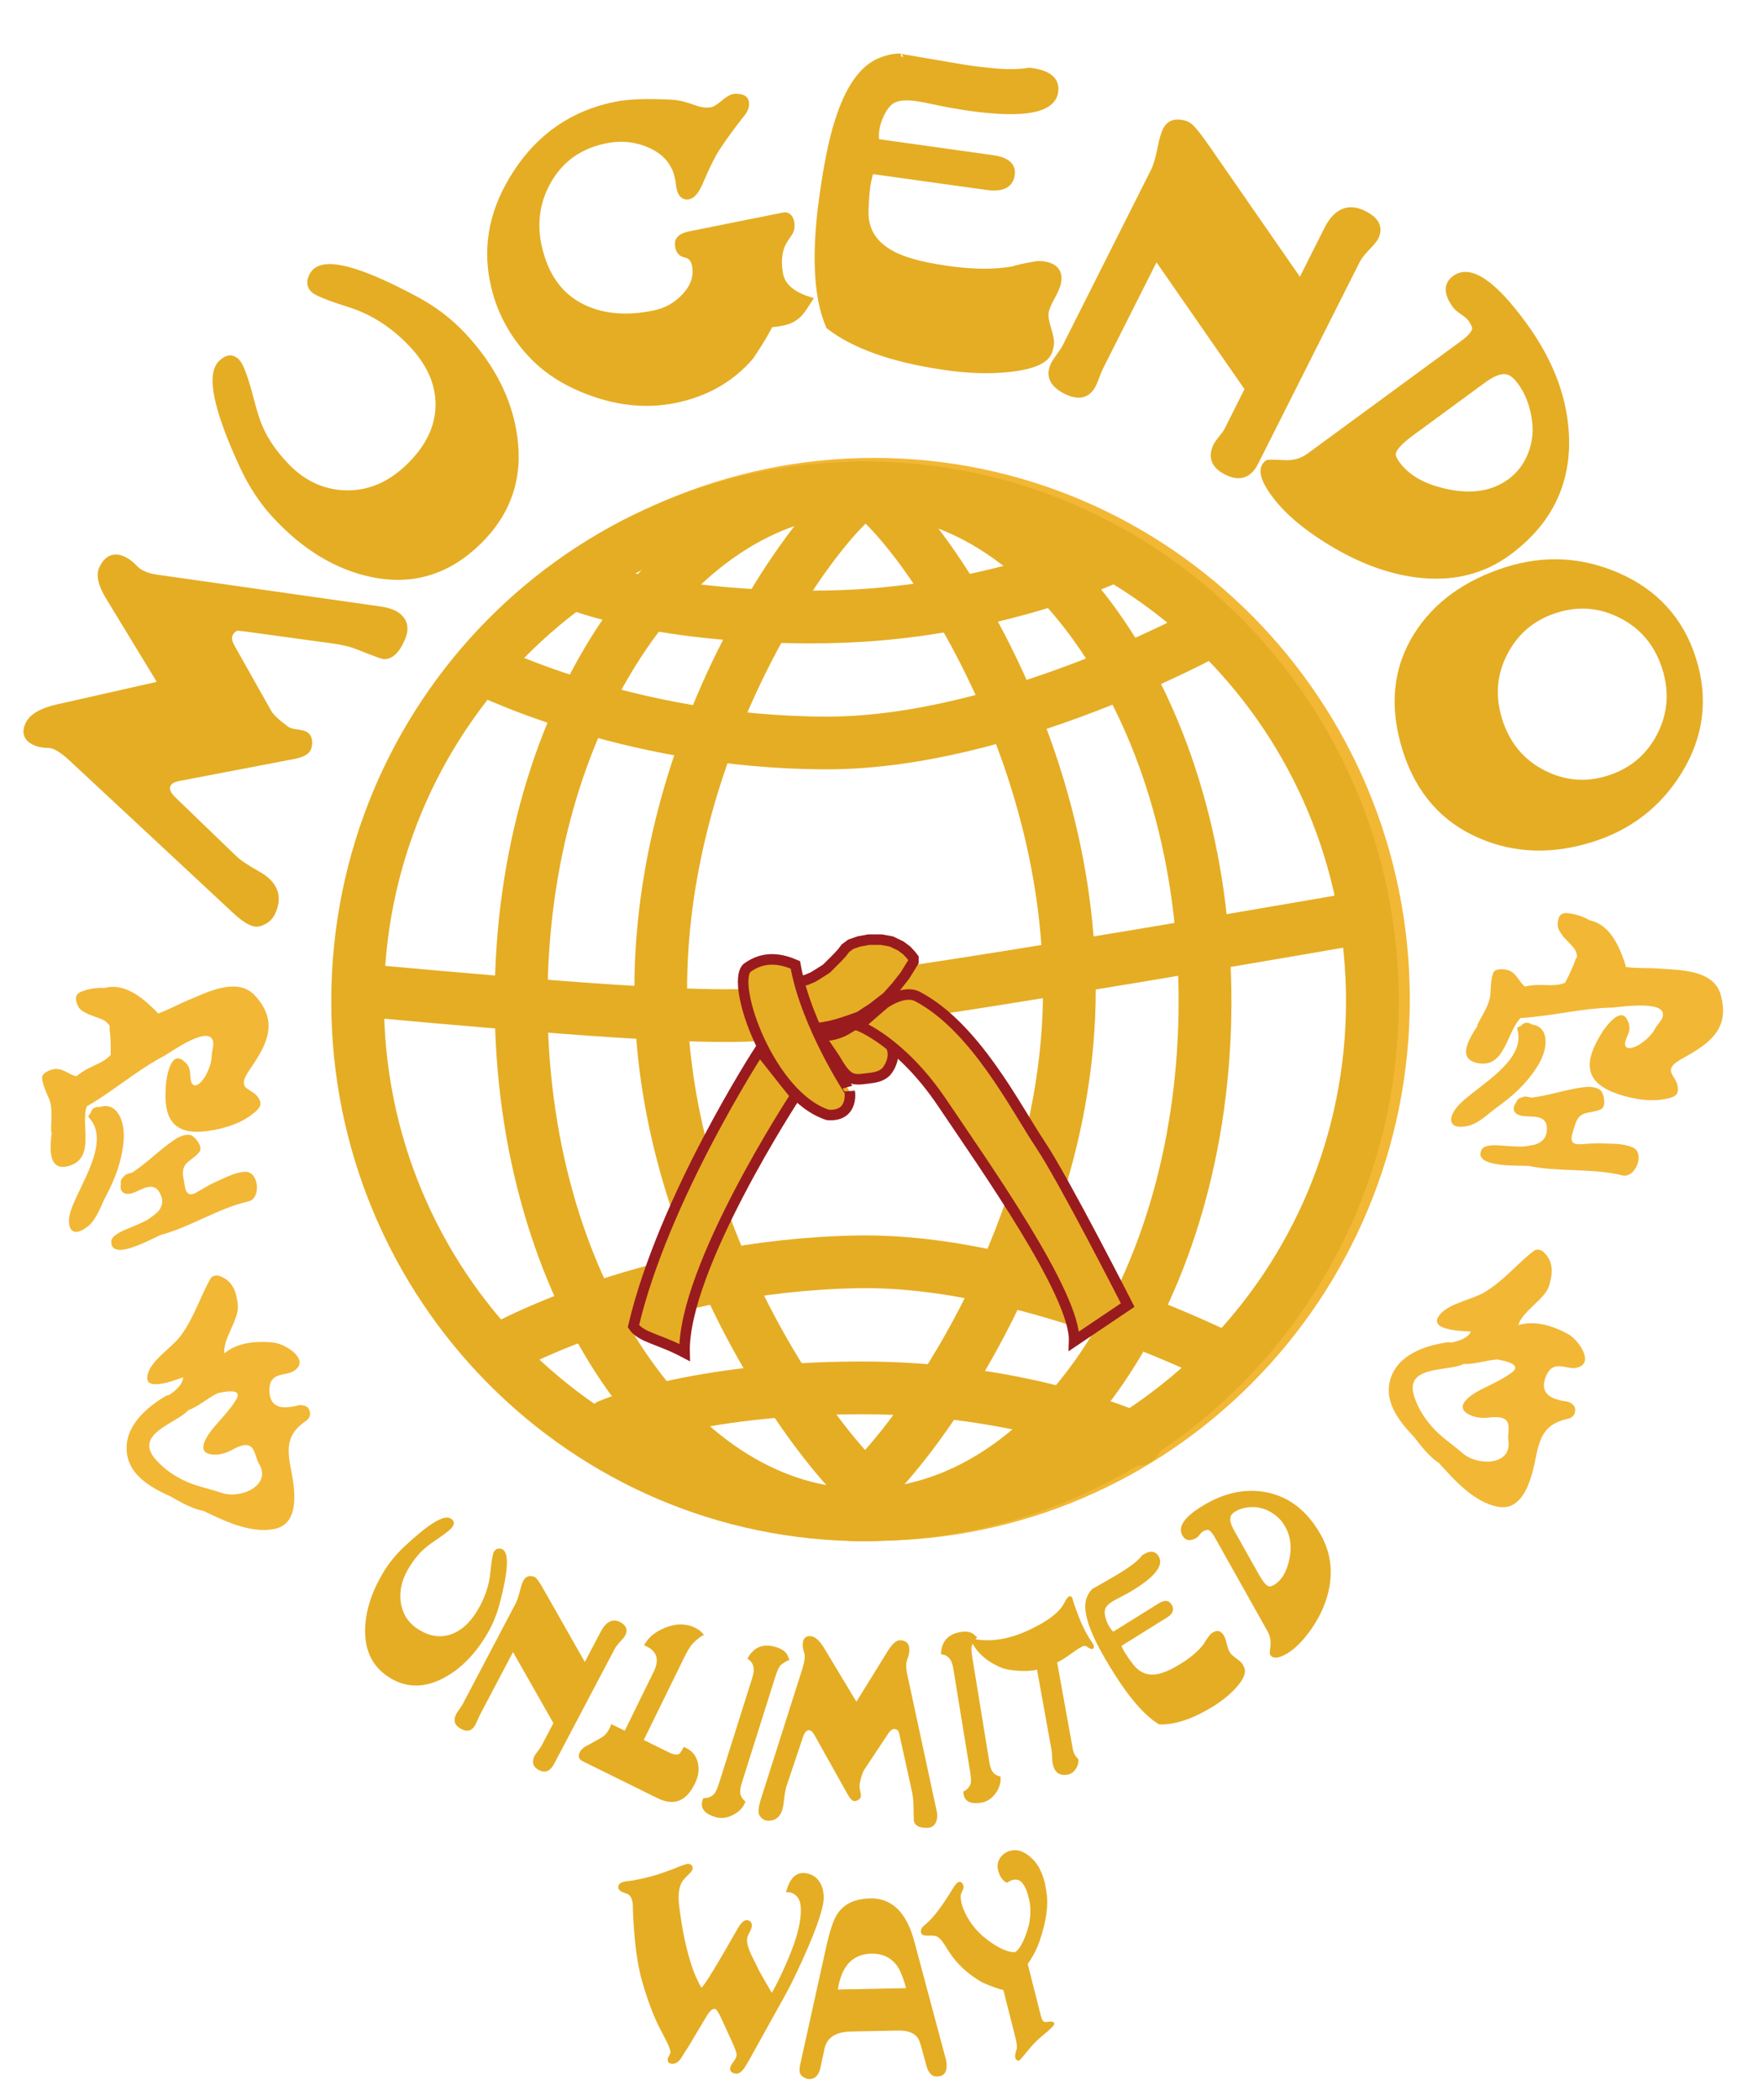 <?xml version="1.0" encoding="utf-8"?>
<!-- Generator: Adobe Illustrator 24.0.3, SVG Export Plug-In . SVG Version: 6.00 Build 0)  -->
<svg version="1.1" xmlns="http://www.w3.org/2000/svg" xmlns:xlink="http://www.w3.org/1999/xlink" x="0px" y="0px"
	 viewBox="0 0 167.22 199.11" style="enable-background:new 0 0 167.22 199.11;" xml:space="preserve">
<style type="text/css">
	.st0{display:none;fill:#991B1E;}
	.st1{fill:#F2B735;}
	.st2{fill:#E5AD24;}
	.st3{fill:none;stroke:#E5AD24;stroke-width:5;stroke-miterlimit:10;}
	.st4{fill:none;stroke:#E5AD24;stroke-width:5;stroke-linecap:round;stroke-miterlimit:10;}
	.st5{fill:#E5AD24;stroke:#E5AD24;stroke-width:0.5;stroke-miterlimit:10;}
	.st6{fill:#E5AD24;stroke:#991B1E;stroke-miterlimit:10;}
</style>
<g id="world-layer">
	<rect class="st0" width="167.22" height="199.11"/>
	<g>
		<path class="st1" d="M82.89,43.42c-28.07,0-50.83,22.98-50.83,51.34c0,28.35,22.76,51.34,50.83,51.34
			c28.07,0,50.83-22.98,50.83-51.34C133.71,66.41,110.96,43.42,82.89,43.42z M82.89,141.99c-25.82,0-46.76-21.15-46.76-47.23
			c0-26.08,20.93-47.23,46.76-47.23c25.83,0,46.76,21.14,46.76,47.23C129.65,120.84,108.71,141.99,82.89,141.99z"/>
		<g>
			<g>
				<g>
					<g>
						<path class="st2" d="M82.05,48.76c25.16,0,45.62,20.72,45.62,46.19s-20.47,46.19-45.62,46.19s-45.63-20.72-45.63-46.19
							S56.89,48.76,82.05,48.76 M82.05,43.76c-27.96,0-50.63,22.92-50.63,51.19s22.67,51.19,50.63,51.19s50.62-22.92,50.62-51.19
							S110.01,43.76,82.05,43.76L82.05,43.76z"/>
					</g>
					<g>
						<path class="st2" d="M81.86,48.76c7.63,0,14.94,4.55,20.57,12.81c6.04,8.85,9.36,20.7,9.36,33.38s-3.33,24.53-9.36,33.38
							c-5.64,8.26-12.95,12.81-20.57,12.81s-14.94-4.55-20.57-12.81c-6.04-8.85-9.36-20.7-9.36-33.38s3.33-24.53,9.36-33.38
							C66.92,53.31,74.23,48.76,81.86,48.76 M81.86,43.76c-19.29,0-34.94,22.92-34.94,51.19s15.64,51.19,34.94,51.19
							s34.94-22.92,34.94-51.19S101.15,43.76,81.86,43.76L81.86,43.76z"/>
					</g>
					<g>
						<path class="st2" d="M82.1,49.65c5.05,4.97,16.83,22.9,16.83,44.21c0,20.3-11.53,37.65-16.88,43.63
							c-5.35-5.97-16.88-23.33-16.88-43.63C65.17,72.65,77.01,54.66,82.1,49.65 M82.08,43.76c-0.01,0-0.02,0-0.03,0
							c-3.62,0.12-21.88,22.43-21.88,50.1s19.63,50.1,21.88,50.1s21.88-22.43,21.88-50.1C103.92,66.26,85.77,43.76,82.08,43.76
							L82.08,43.76z"/>
					</g>
				</g>
				<g>
					<path class="st3" d="M33.93,93.86c42.93,3.96,37.56,2.17,45.93,1.09c10.05-1.09,49.41-7.95,49.41-7.95"/>
					<path class="st3" d="M54.67,55.37c0,0,8.12,3.38,23.81,3.12s27.12-5.81,27.12-5.81"/>
					<path class="st3" d="M114.61,59.88c0,0-19.19,10.56-36.12,10.57c-19.25,0-33.38-7.38-33.38-7.38"/>
					<path class="st4" d="M57.79,135.16c0,0,8.06-3.52,23.75-3.56c15.69-0.04,26.28,4.9,26.28,4.9"/>
					<path class="st3" d="M117.63,129.56c0,0-19.38-10.21-36.31-9.91c-19.25,0.36-33.23,7.99-33.23,7.99"/>
				</g>
			</g>
		</g>
	</g>
</g>
<g id="text-layer">
	<g>
		<path class="st2" d="M46.18,154.98c-1.13,1.9-2.49,3.27-4.08,4.12c-1.8,0.96-3.49,0.97-5.06,0.03c-1.63-0.97-2.43-2.49-2.41-4.55
			c0.02-1.76,0.59-3.58,1.72-5.47c0.52-0.87,1.17-1.68,1.96-2.42c2.32-2.18,3.79-3.09,4.43-2.71c0.32,0.19,0.39,0.45,0.2,0.76
			c-0.14,0.24-0.67,0.67-1.59,1.29c-0.54,0.36-0.95,0.67-1.23,0.94c-0.47,0.43-0.91,0.99-1.33,1.68c-0.68,1.12-0.94,2.22-0.77,3.31
			c0.17,1.14,0.76,2.01,1.78,2.61c1.03,0.62,2.04,0.74,3.03,0.38c0.94-0.34,1.76-1.09,2.44-2.22c0.71-1.18,1.12-2.39,1.24-3.61
			c0.11-1.13,0.22-1.79,0.34-1.98c0.12-0.2,0.29-0.31,0.5-0.3c0.13,0,0.24,0.03,0.33,0.08c0.62,0.37,0.52,2.1-0.3,5.19
			C47.1,153.15,46.7,154.11,46.18,154.98z"/>
		<path class="st2" d="M59.29,155.09c-0.06,0.12-0.22,0.31-0.46,0.57c-0.25,0.27-0.42,0.49-0.51,0.66l-5.76,10.93
			c-0.37,0.71-0.86,0.9-1.45,0.59c-0.55-0.29-0.69-0.73-0.42-1.32c0.06-0.12,0.16-0.28,0.32-0.47c0.16-0.2,0.26-0.35,0.32-0.45
			l1.16-2.21l-3.83-6.74l-3.14,5.96c-0.05,0.1-0.12,0.26-0.21,0.46c-0.09,0.21-0.16,0.36-0.21,0.46c-0.31,0.59-0.77,0.73-1.36,0.41
			c-0.65-0.34-0.79-0.84-0.42-1.5c0.06-0.09,0.15-0.23,0.29-0.43c0.14-0.19,0.24-0.34,0.29-0.45l4.99-9.48
			c0.14-0.26,0.27-0.64,0.4-1.14c0.13-0.5,0.24-0.85,0.35-1.05c0.16-0.3,0.39-0.45,0.68-0.44c0.16,0,0.3,0.04,0.42,0.1
			c0.16,0.08,0.45,0.49,0.86,1.23l3.87,6.81l1.5-2.85c0.52-1,1.15-1.3,1.87-0.92C59.42,154.14,59.57,154.56,59.29,155.09z"/>
		<path class="st2" d="M65.91,169.13c-0.82,1.68-2,2.14-3.54,1.38l-7.09-3.5c-0.4-0.2-0.49-0.5-0.26-0.91
			c0.11-0.2,0.29-0.37,0.52-0.5l1.38-0.76c0.27-0.15,0.49-0.33,0.65-0.55c0.21-0.29,0.34-0.56,0.4-0.81l1.29,0.63l2.74-5.59
			c0.55-1.12,0.33-1.91-0.65-2.39c-0.09-0.04-0.17-0.08-0.26-0.12c0.38-0.73,1.05-1.29,2.01-1.67c1.03-0.42,1.98-0.41,2.84,0.01
			c0.35,0.17,0.62,0.4,0.83,0.68c-0.3,0.13-0.66,0.4-1.07,0.82c-0.21,0.22-0.5,0.69-0.86,1.43l-3.78,7.71l2.36,1.16
			c0.44,0.22,0.77,0.27,0.98,0.17c0.1-0.05,0.25-0.28,0.45-0.67c0.08,0.03,0.15,0.06,0.23,0.1c0.6,0.29,0.97,0.77,1.12,1.43
			C66.34,167.81,66.24,168.46,65.91,169.13z"/>
		<path class="st2" d="M70.71,170.84c-0.22,0.56-0.62,0.98-1.21,1.27c-0.59,0.29-1.14,0.35-1.67,0.18c-1.03-0.32-1.43-0.85-1.2-1.57
			c0.02-0.07,0.05-0.15,0.09-0.22c0.36,0.01,0.68-0.09,0.95-0.32c0.17-0.15,0.35-0.52,0.54-1.12l3.16-10.02
			c0.26-0.83,0.1-1.41-0.48-1.76c0.6-1.12,1.52-1.48,2.75-1.09c0.47,0.15,0.8,0.37,1.01,0.67l0.23,0.54
			c-0.18,0.05-0.44,0.19-0.77,0.44c-0.18,0.13-0.38,0.52-0.58,1.18l-3.15,9.98c-0.14,0.45-0.2,0.79-0.17,1.03
			C70.25,170.31,70.42,170.59,70.71,170.84z"/>
		<path class="st2" d="M88.86,172.53c-0.12,0.52-0.43,0.78-0.94,0.79c-0.7,0.01-1.11-0.19-1.23-0.61c-0.02-0.07-0.03-0.61-0.05-1.61
			c0-0.43-0.07-0.95-0.22-1.59l-1-4.53c-0.03-0.14-0.09-0.4-0.17-0.75c-0.06-0.16-0.2-0.26-0.4-0.28c-0.19-0.02-0.38,0.11-0.56,0.37
			l-2.33,3.51c-0.14,0.22-0.28,0.66-0.42,1.32c-0.03,0.14-0.02,0.33,0.03,0.57c0.06,0.26,0.09,0.44,0.09,0.54
			c-0.01,0.2-0.11,0.35-0.32,0.45c-0.1,0.05-0.21,0.08-0.31,0.07c-0.18-0.01-0.39-0.21-0.61-0.6l-3.17-5.66
			c-0.16-0.29-0.33-0.45-0.51-0.46c-0.23-0.01-0.42,0.2-0.57,0.63l-1.56,4.64c-0.11,0.33-0.2,0.87-0.28,1.61
			c-0.12,1.17-0.63,1.74-1.52,1.7c-0.31-0.01-0.56-0.18-0.77-0.5c-0.07-0.11-0.1-0.27-0.09-0.48c0.01-0.28,0.09-0.63,0.22-1.06
			l3.93-12.35c0.22-0.71,0.28-1.22,0.18-1.52c-0.1-0.29-0.15-0.57-0.14-0.82c0.02-0.54,0.27-0.79,0.73-0.77
			c0.42,0.02,0.87,0.41,1.32,1.17l3.04,5.05l2.99-4.83c0.43-0.69,0.82-1.02,1.19-1c0.59,0.03,0.87,0.36,0.84,0.99
			c-0.01,0.24-0.07,0.51-0.19,0.81c-0.13,0.35-0.14,0.81-0.02,1.38l2.76,12.81C88.91,171.92,88.92,172.26,88.86,172.53z"/>
		<path class="st2" d="M94.9,168.46c0.05,0.57-0.11,1.1-0.48,1.6c-0.37,0.5-0.82,0.79-1.34,0.87c-1.01,0.17-1.58-0.11-1.69-0.82
			c-0.01-0.07-0.02-0.15-0.02-0.23c0.31-0.14,0.54-0.37,0.67-0.68c0.08-0.2,0.08-0.59-0.02-1.18l-1.61-9.87
			c-0.13-0.81-0.52-1.24-1.16-1.29c0.04-1.21,0.66-1.91,1.87-2.11c0.46-0.08,0.84-0.03,1.14,0.14l0.43,0.36
			c-0.13,0.12-0.29,0.35-0.47,0.7c-0.1,0.19-0.1,0.61,0.01,1.25l1.6,9.82c0.07,0.44,0.17,0.76,0.3,0.95
			C94.27,168.21,94.53,168.37,94.9,168.46z"/>
		<path class="st2" d="M103.73,156.26c-0.07,0.13-0.21,0.13-0.43,0.02c-0.2-0.17-0.36-0.24-0.49-0.21
			c-0.21,0.05-0.63,0.31-1.26,0.77c-0.44,0.32-0.86,0.59-1.28,0.79l1.47,8.14c0.04,0.25,0.12,0.48,0.23,0.67
			c0.01,0.03,0.12,0.16,0.32,0.39c0.02,0.33-0.07,0.64-0.27,0.93c-0.2,0.29-0.45,0.46-0.75,0.51c-0.82,0.15-1.3-0.24-1.44-1.15
			c-0.02-0.12-0.03-0.31-0.04-0.57c-0.01-0.26-0.02-0.45-0.05-0.59l-1.38-7.64c-0.41,0.11-0.98,0.15-1.71,0.11
			c-0.73-0.04-1.29-0.14-1.68-0.3c-1.5-0.63-2.49-1.57-2.97-2.82c0.85,0.25,1.81,0.29,2.88,0.12c0.87-0.13,1.83-0.44,2.87-0.94
			c1.46-0.7,2.46-1.41,2.98-2.14c0.06-0.08,0.18-0.3,0.38-0.65c0.11-0.2,0.23-0.32,0.35-0.34c0.11-0.02,0.19,0.04,0.25,0.17
			c0.17,0.6,0.43,1.36,0.81,2.26c0.29,0.69,0.64,1.34,1.07,1.96C103.75,155.97,103.79,156.14,103.73,156.26z"/>
		<path class="st2" d="M118.02,158.14c0.19,0.47-0.06,1.09-0.76,1.87c-0.59,0.66-1.34,1.27-2.25,1.83
			c-1.92,1.17-3.61,1.73-5.07,1.67c-1.4-0.83-2.95-2.64-4.65-5.44c-0.74-1.22-1.28-2.22-1.62-3c-0.73-1.64-0.91-2.87-0.56-3.67
			c0.16-0.36,0.35-0.62,0.56-0.78c-0.03,0.03,0.23-0.12,0.81-0.45l1.54-0.89c0.36-0.21,0.77-0.48,1.24-0.81
			c0.46-0.33,0.82-0.66,1.08-1c0.68-0.46,1.19-0.44,1.53,0.06c0.54,0.83-0.21,1.88-2.26,3.16c-0.44,0.28-0.91,0.54-1.41,0.79
			c-0.29,0.15-0.51,0.27-0.68,0.37c-0.39,0.24-0.62,0.49-0.7,0.75c-0.08,0.26-0.04,0.62,0.13,1.09c0.15,0.41,0.36,0.75,0.64,1.03
			l4.34-2.7c0.54-0.33,0.93-0.29,1.19,0.12c0.29,0.46,0.14,0.88-0.44,1.24l-4.3,2.68c0.12,0.38,0.49,0.97,1.1,1.76
			c0.62,0.81,1.42,1.11,2.4,0.9c0.62-0.13,1.42-0.51,2.39-1.14c0.81-0.53,1.44-1.09,1.9-1.69c0.09-0.18,0.29-0.48,0.61-0.89
			c0.07-0.08,0.15-0.14,0.23-0.19c0.43-0.27,0.77-0.19,1.04,0.22c0.12,0.18,0.22,0.46,0.31,0.84c0.09,0.38,0.19,0.65,0.29,0.81
			c0.1,0.16,0.3,0.35,0.61,0.57c0.3,0.22,0.51,0.41,0.61,0.57C117.92,157.93,117.97,158.03,118.02,158.14z"/>
		<path class="st2" d="M125.28,145.54c0.84,1.5,1.12,3.11,0.83,4.84c-0.24,1.41-0.82,2.78-1.74,4.1c-0.78,1.11-1.57,1.9-2.36,2.35
			c-0.8,0.45-1.31,0.47-1.55,0.05c-0.03-0.05-0.02-0.32,0.04-0.82c0.05-0.49-0.04-0.95-0.27-1.37l-4.98-8.87
			c-0.31-0.55-0.57-0.81-0.78-0.75c-0.13,0.03-0.25,0.07-0.35,0.13c-0.09,0.05-0.2,0.15-0.33,0.32c-0.13,0.16-0.24,0.27-0.33,0.32
			c-0.6,0.33-1.03,0.25-1.31-0.24c-0.5-0.88,0.28-1.9,2.34-3.06c1.88-1.05,3.76-1.4,5.63-1.04
			C122.29,141.93,124.01,143.27,125.28,145.54z M121.9,144.76c-0.3-0.54-0.72-0.98-1.25-1.31c-0.53-0.33-1.08-0.51-1.66-0.54
			c-0.68-0.03-1.27,0.1-1.77,0.38c-0.23,0.13-0.39,0.28-0.47,0.44c-0.14,0.31-0.04,0.77,0.3,1.38l2.35,4.18
			c0.43,0.76,0.77,1.14,1.02,1.14c0.11,0,0.23-0.04,0.38-0.12c0.6-0.34,1.04-0.94,1.32-1.81
			C122.58,147.08,122.5,145.84,121.9,144.76z"/>
	</g>
	<g>
		<path class="st2" d="M78.03,180.73c-0.22,0.98-0.67,2.25-1.33,3.79c-0.76,1.76-1.44,3.19-2.03,4.31
			c-0.55,0.99-1.64,2.95-3.27,5.89c-0.41,0.74-0.66,1.17-0.75,1.3c-0.31,0.45-0.59,0.65-0.86,0.61c-0.41-0.06-0.58-0.25-0.53-0.56
			c0.03-0.16,0.14-0.37,0.35-0.63c0.14-0.18,0.22-0.36,0.25-0.54c0.03-0.17-0.09-0.55-0.36-1.14l-1.02-2.24
			c-0.3-0.66-0.52-1.01-0.66-1.03c-0.24-0.04-0.5,0.19-0.79,0.67l-1.78,2.98c-0.14,0.2-0.33,0.49-0.56,0.88
			c-0.28,0.48-0.61,0.71-0.99,0.67c-0.23-0.03-0.35-0.14-0.37-0.34c-0.01-0.12,0.02-0.24,0.1-0.36c0.09-0.16,0.14-0.27,0.16-0.33
			c0.03-0.13-0.05-0.41-0.24-0.83c-0.08-0.17-0.31-0.63-0.71-1.39c-0.62-1.17-1.2-2.71-1.75-4.62c-0.42-1.48-0.69-3.44-0.82-5.87
			c-0.03-0.53-0.05-1.01-0.05-1.42c-0.07-0.56-0.27-0.88-0.6-0.98c-0.55-0.16-0.81-0.37-0.78-0.66c0.03-0.3,0.34-0.47,0.92-0.52
			c0.41-0.03,1.15-0.18,2.22-0.45c0.43-0.11,1.17-0.36,2.22-0.75c0.27-0.14,0.66-0.28,1.17-0.43c0.3-0.02,0.47,0.08,0.51,0.32
			c0.01,0.07,0.02,0.13,0.01,0.17c-0.02,0.12-0.13,0.27-0.34,0.47c-0.26,0.25-0.45,0.45-0.57,0.61c-0.18,0.25-0.31,0.57-0.37,0.97
			c-0.06,0.41-0.06,0.9,0.01,1.47c0.28,2.28,0.7,4.24,1.26,5.87c0.19,0.56,0.47,1.18,0.84,1.86c0.23-0.18,0.82-1.09,1.78-2.73
			c0.28-0.47,0.82-1.4,1.61-2.78c0.34-0.62,0.65-0.92,0.94-0.9c0.19,0.01,0.32,0.09,0.4,0.24c0.08,0.15,0.08,0.32,0.02,0.52
			c-0.04,0.12-0.14,0.36-0.33,0.72c-0.03,0.07-0.06,0.14-0.07,0.22c-0.06,0.37,0.06,0.87,0.35,1.51c0.18,0.37,0.45,0.91,0.81,1.64
			c0.08,0.16,0.47,0.84,1.17,2.04c0.22-0.35,0.56-1.01,1.02-1.99c0.91-1.96,1.45-3.53,1.64-4.71c0.18-1.14,0.12-1.91-0.18-2.31
			c-0.22-0.3-0.49-0.47-0.8-0.51c-0.1-0.02-0.21-0.02-0.33,0c0.34-1.35,0.97-1.96,1.89-1.82c0.68,0.11,1.16,0.48,1.45,1.11
			C78.15,179.33,78.2,179.99,78.03,180.73z"/>
		<path class="st2" d="M89.72,195.29c0.04,0.17,0.07,0.34,0.07,0.52c0.01,0.61-0.2,0.96-0.63,1.05c-0.13,0.03-0.23,0.04-0.3,0.04
			c-0.47,0.01-0.8-0.34-1-1.05l-0.44-1.62c-0.11-0.4-0.19-0.66-0.26-0.79c-0.3-0.62-0.96-0.92-1.96-0.9l-4.46,0.09
			c-1.46,0.03-2.3,0.57-2.53,1.61l-0.39,1.81c-0.15,0.72-0.5,1.08-1.04,1.09c-0.08,0-0.15-0.01-0.23-0.03
			c-0.47-0.14-0.71-0.4-0.72-0.78c0-0.15,0.02-0.36,0.08-0.62l2.42-10.94c0.36-1.64,0.72-2.74,1.09-3.29
			c0.63-0.95,1.67-1.44,3.13-1.47c2.04-0.04,3.43,1.32,4.17,4.07L89.72,195.29z M85.94,188.52c-0.28-1.05-0.59-1.79-0.93-2.22
			c-0.57-0.72-1.36-1.07-2.36-1.05c-1.78,0.04-2.84,1.17-3.18,3.4L85.94,188.52z"/>
		<path class="st2" d="M99.27,179.51c0.18,1.22-0.05,2.74-0.67,4.56c-0.25,0.72-0.62,1.44-1.12,2.16l1.25,4.93
			c0.09,0.34,0.2,0.53,0.35,0.56c0.09,0.02,0.27,0.01,0.54-0.03c0.19-0.03,0.32,0.03,0.38,0.19c0.04,0.09-0.19,0.35-0.67,0.77
			c-0.21,0.17-0.52,0.43-0.92,0.79c-0.35,0.33-0.7,0.72-1.05,1.16c-0.4,0.5-0.63,0.76-0.69,0.78c-0.19,0.05-0.32-0.05-0.38-0.3
			c-0.03-0.13,0.01-0.38,0.13-0.75c0.07-0.2,0.03-0.56-0.1-1.09l-1.15-4.54c-0.37-0.07-1.04-0.31-2-0.72
			c-1.34-0.77-2.38-1.72-3.12-2.86c-0.12-0.18-0.3-0.46-0.54-0.84c-0.23-0.35-0.46-0.57-0.67-0.67c-0.12-0.06-0.41-0.08-0.86-0.07
			c-0.35,0.01-0.56-0.08-0.61-0.27c-0.06-0.22,0-0.42,0.18-0.59c0.11-0.1,0.31-0.28,0.59-0.54c0.62-0.61,1.37-1.63,2.23-3.06
			c0.23-0.38,0.42-0.59,0.58-0.63c0.18-0.04,0.32,0.06,0.42,0.31c0.05,0.13,0.03,0.29-0.06,0.48c-0.13,0.24-0.19,0.42-0.19,0.52
			c-0.01,0.46,0.12,1,0.41,1.6c0.47,1,1.17,1.86,2.11,2.57c1.09,0.82,1.97,1.21,2.65,1.18c0.37-0.25,0.72-0.84,1.05-1.76
			c0.41-1.13,0.5-2.21,0.27-3.24c-0.25-1.14-0.63-1.76-1.13-1.87c-0.29-0.06-0.61,0.04-0.96,0.29c-0.39-0.16-0.67-0.54-0.84-1.15
			c-0.13-0.44-0.06-0.85,0.19-1.22c0.24-0.34,0.57-0.57,0.98-0.67c0.71-0.18,1.44,0.11,2.18,0.88c0.47,0.5,0.83,1.22,1.07,2.16
			C99.16,178.84,99.22,179.17,99.27,179.51z"/>
	</g>
	<path class="st5" d="M37.73,58.34c0.68,0.52,0.84,1.24,0.48,2.13c-0.51,1.23-1.12,1.82-1.83,1.78c-0.12-0.01-0.94-0.31-2.45-0.91
		c-0.64-0.26-1.48-0.46-2.54-0.6l-7.54-1.03c-0.24-0.04-0.66-0.09-1.26-0.16c-0.29,0.02-0.54,0.2-0.73,0.54
		c-0.17,0.32-0.12,0.73,0.14,1.21l3.52,6.25c0.22,0.38,0.77,0.9,1.65,1.55c0.19,0.14,0.48,0.24,0.87,0.3
		c0.43,0.05,0.73,0.11,0.88,0.19c0.29,0.14,0.44,0.42,0.44,0.84c0,0.21-0.04,0.41-0.13,0.59c-0.15,0.32-0.6,0.55-1.36,0.7
		l-10.86,2.08c-0.57,0.1-0.92,0.31-1.06,0.61c-0.19,0.4-0.02,0.87,0.51,1.38l5.79,5.58c0.41,0.4,1.15,0.89,2.2,1.48
		c1.67,0.93,2.14,2.17,1.41,3.71c-0.25,0.53-0.7,0.88-1.33,1.04c-0.21,0.05-0.48,0.01-0.79-0.14c-0.41-0.19-0.88-0.54-1.42-1.04
		L6.75,71.92c-0.9-0.83-1.61-1.25-2.14-1.25c-0.52,0-0.96-0.08-1.34-0.26c-0.78-0.37-0.99-0.96-0.61-1.75
		c0.35-0.73,1.26-1.27,2.74-1.61l9.86-2.23l-5-8.22c-0.71-1.17-0.91-2.07-0.61-2.71c0.48-1.01,1.18-1.3,2.11-0.86
		c0.35,0.17,0.71,0.44,1.07,0.83c0.42,0.45,1.1,0.74,2.06,0.88l21.27,3.03C36.84,57.88,37.37,58.07,37.73,58.34z"/>
	<path class="st5" d="M43.91,31.74c2.77,2.95,4.41,6.16,4.9,9.63c0.56,3.93-0.58,7.27-3.41,10.03c-2.93,2.86-6.32,3.88-10.17,3.06
		c-3.27-0.69-6.3-2.51-9.06-5.46c-1.27-1.35-2.33-2.95-3.19-4.8c-2.5-5.41-3.17-8.67-2.03-9.79c0.58-0.57,1.1-0.61,1.57-0.11
		c0.35,0.38,0.79,1.58,1.32,3.62c0.31,1.2,0.61,2.13,0.91,2.78c0.49,1.08,1.23,2.17,2.24,3.26c1.62,1.77,3.51,2.69,5.67,2.78
		c2.24,0.09,4.28-0.75,6.11-2.53c1.86-1.81,2.79-3.76,2.79-5.85c0-2-0.83-3.88-2.5-5.66c-1.73-1.84-3.7-3.11-5.9-3.81
		c-2.03-0.64-3.19-1.11-3.47-1.41c-0.3-0.32-0.37-0.69-0.22-1.11c0.09-0.26,0.22-0.46,0.38-0.62c1.11-1.09,4.28-0.24,9.5,2.55
		C41.11,29.23,42.63,30.38,43.91,31.74z"/>
	<path class="st5" d="M76.81,28.41c-0.41,0.64-0.67,1.02-0.78,1.15c-0.32,0.4-0.69,0.68-1.11,0.86c-0.39,0.17-1.01,0.3-1.85,0.37
		c-0.31,0.67-0.92,1.69-1.83,3.05c-1.85,2.16-4.27,3.53-7.24,4.13c-2.54,0.51-5.15,0.29-7.84-0.67c-2.31-0.82-4.18-1.97-5.62-3.45
		c-2-2.06-3.27-4.45-3.82-7.19c-0.71-3.52,0.02-6.95,2.2-10.28c2.28-3.51,5.43-5.67,9.45-6.48c1.28-0.26,3.07-0.32,5.4-0.19
		c0.56,0.03,1.25,0.2,2.07,0.5c0.63,0.23,1.19,0.3,1.67,0.2c0.26-0.05,0.61-0.26,1.04-0.62c0.43-0.37,0.77-0.57,1-0.62
		c0.15-0.03,0.35-0.03,0.6,0c0.37,0.05,0.58,0.21,0.63,0.49c0.07,0.36-0.04,0.71-0.32,1.08c-1.02,1.29-1.85,2.43-2.48,3.41
		c-0.4,0.62-0.92,1.67-1.55,3.15c-0.36,0.83-0.73,1.28-1.1,1.35c-0.56,0.11-0.89-0.3-0.98-1.25c-0.01-0.13-0.04-0.31-0.09-0.54
		c-0.29-1.42-1.18-2.46-2.68-3.11c-1.26-0.54-2.58-0.69-3.94-0.44c-2.56,0.47-4.44,1.78-5.64,3.93c-1.12,2.01-1.38,4.2-0.76,6.56
		c0.7,2.69,2.16,4.51,4.4,5.47c1.81,0.77,3.92,0.92,6.34,0.43c1.17-0.23,2.14-0.77,2.93-1.62c0.86-0.91,1.18-1.9,0.97-2.95
		c-0.11-0.55-0.42-0.87-0.95-0.98c-0.39-0.08-0.61-0.39-0.66-0.92c-0.06-0.53,0.31-0.88,1.12-1.04l9.02-1.81
		c0.36,0,0.58,0.22,0.67,0.68c0.09,0.43,0.01,0.81-0.22,1.14c-0.37,0.51-0.61,0.92-0.72,1.24c-0.26,0.75-0.29,1.63-0.1,2.62
		C74.27,27.12,75.19,27.92,76.81,28.41z"/>
	<path class="st5" d="M99.56,33.33c-0.31,0.89-1.58,1.45-3.82,1.69c-1.9,0.21-3.99,0.14-6.29-0.21c-4.83-0.71-8.45-2-10.85-3.85
		c-1.25-2.86-1.42-7.27-0.5-13.25c0.39-2.6,0.83-4.66,1.31-6.16c0.99-3.17,2.34-5.11,4.03-5.8c0.76-0.31,1.43-0.45,2.01-0.41
		c-0.1,0,0.56,0.12,1.99,0.36l3.81,0.65c0.9,0.15,1.96,0.28,3.19,0.39s2.29,0.08,3.19-0.07c1.78,0.2,2.62,0.85,2.5,1.96
		c-0.2,1.82-2.9,2.36-8.11,1.64c-1.12-0.16-2.27-0.36-3.45-0.62c-0.69-0.15-1.24-0.25-1.65-0.31c-0.98-0.14-1.72-0.07-2.21,0.19
		c-0.49,0.27-0.91,0.83-1.25,1.68c-0.3,0.74-0.41,1.48-0.31,2.21l11,1.54c1.36,0.19,1.98,0.73,1.85,1.61c-0.14,1-0.95,1.4-2.42,1.19
		l-10.92-1.52c-0.31,0.68-0.48,1.94-0.53,3.79c-0.05,1.88,0.9,3.27,2.85,4.19c1.23,0.58,3.09,1.02,5.58,1.33
		c2.08,0.25,3.92,0.24,5.5-0.04c0.4-0.14,1.14-0.3,2.23-0.49c0.23-0.02,0.45-0.02,0.66,0.01c1.08,0.15,1.57,0.68,1.47,1.58
		c-0.04,0.39-0.24,0.9-0.6,1.55c-0.36,0.64-0.56,1.14-0.61,1.49c-0.05,0.35,0.04,0.86,0.25,1.54c0.22,0.68,0.3,1.19,0.25,1.54
		C99.68,32.91,99.63,33.11,99.56,33.33z"/>
	<path class="st5" d="M130.49,22.54c-0.1,0.2-0.38,0.53-0.82,0.99c-0.44,0.46-0.74,0.84-0.9,1.15l-9.66,19.18
		c-0.62,1.24-1.55,1.55-2.79,0.92c-1.14-0.57-1.49-1.38-1.04-2.42c0.09-0.21,0.27-0.48,0.55-0.82c0.28-0.34,0.46-0.6,0.55-0.78
		l1.95-3.88l-8.67-12.49l-5.27,10.46c-0.09,0.18-0.21,0.45-0.34,0.82c-0.14,0.37-0.25,0.64-0.34,0.82c-0.52,1.03-1.4,1.24-2.64,0.62
		c-1.35-0.68-1.7-1.59-1.06-2.73c0.1-0.16,0.27-0.41,0.51-0.75c0.25-0.33,0.42-0.6,0.51-0.79l8.37-16.63
		c0.23-0.46,0.43-1.13,0.61-2.02c0.17-0.89,0.35-1.51,0.53-1.87c0.27-0.53,0.69-0.77,1.28-0.73c0.32,0.02,0.61,0.09,0.85,0.22
		c0.33,0.16,0.96,0.93,1.9,2.29l8.76,12.63l2.51-4.99c0.88-1.75,2.07-2.25,3.56-1.5C130.6,20.84,130.96,21.61,130.49,22.54z"/>
	<path class="st5" d="M143.06,52.43c-2.46,1.8-5.34,2.49-8.66,2.08c-2.71-0.34-5.46-1.37-8.26-3.08c-2.36-1.44-4.11-2.94-5.26-4.48
		c-1.15-1.54-1.37-2.56-0.68-3.07c0.08-0.06,0.59-0.06,1.53,0c0.94,0.06,1.75-0.16,2.44-0.67l14.57-10.68
		c0.91-0.67,1.28-1.21,1.1-1.62c-0.1-0.25-0.23-0.48-0.38-0.68c-0.12-0.17-0.36-0.38-0.72-0.62c-0.36-0.24-0.6-0.45-0.72-0.62
		c-0.84-1.15-0.86-2.03-0.04-2.62c1.45-1.06,3.64,0.39,6.55,4.36c2.66,3.63,4.01,7.33,4.05,11.09
		C148.62,46.16,146.78,49.7,143.06,52.43z M143.22,45.64c0.89-0.65,1.54-1.52,1.96-2.59c0.42-1.08,0.54-2.19,0.36-3.35
		c-0.21-1.36-0.66-2.52-1.37-3.48c-0.33-0.45-0.66-0.75-0.99-0.89c-0.62-0.26-1.43-0.02-2.44,0.72l-6.87,5.04
		c-1.25,0.92-1.83,1.63-1.72,2.12c0.04,0.21,0.17,0.46,0.37,0.74c0.85,1.16,2.14,1.98,3.85,2.46
		C139.17,47.2,141.45,46.94,143.22,45.64z"/>
	<path class="st5" d="M151,79.59c-3.75,1.18-7.25,1.08-10.52-0.31c-3.55-1.5-5.95-4.23-7.19-8.16c-1.29-4.08-0.94-7.72,1.06-10.9
		c1.83-2.91,4.68-4.98,8.56-6.21c3.55-1.12,7.03-0.95,10.44,0.51c3.66,1.57,6.09,4.23,7.27,7.96c1.19,3.76,0.74,7.33-1.35,10.71
		C157.33,76.33,154.57,78.46,151,79.59z M152.59,73.78c2.14-0.68,3.73-2,4.78-3.98c1.07-2.03,1.25-4.18,0.53-6.46
		c-0.72-2.28-2.11-3.94-4.16-4.98c-1.98-1-4.03-1.17-6.17-0.49s-3.73,1.99-4.77,3.95c-1.09,2.03-1.27,4.19-0.55,6.47
		c0.72,2.28,2.1,3.94,4.15,4.99C148.39,74.29,150.45,74.46,152.59,73.78z"/>
</g>
<g id="ribbon-layer">
	<g>
		<path class="st6" d="M72.04,99.59c0,0-9.11,14.02-11.96,26.16c0.74,1.08,2.35,1.18,4.85,2.5c-0.2-7.99,10.53-24.35,10.53-24.35
			L72.04,99.59z"/>
		<path class="st6" d="M75.47,92.91l0.5,0.13l0.53-0.13l0.63-0.27l0.6-0.37l0.67-0.43l0.43-0.43l0.63-0.63l0.43-0.47l0.3-0.4
			l0.5-0.37l0.77-0.27l0.94-0.17h1.2l0.94,0.17l0.9,0.43l0.57,0.43l0.4,0.43l0.23,0.3v0.33l-0.8,1.3l-0.84,1.07l-0.87,0.97
			l-1.34,1.04l-1.27,0.83c-1.43,0.52-2.97,1.1-4.51,1.1L75.47,92.91z"/>
		<path class="st6" d="M75.44,91.49c-1.3-0.56-2.94-0.92-4.59,0.29c-1.58,1.54,2.19,12.19,7.67,13.94c2.47,0.18,2.08-2.22,2.08-2.22
			S76.45,97.23,75.44,91.49z"/>
		<path class="st6" d="M77.61,98.05c0.71,0.31,1.67,0.05,2.33-0.25c0.69-0.32,1.22-0.89,2.05-0.81c0.67,0.06,1.21,0.55,1.64,1.03
			c0.26,0.29,0.5,0.59,0.73,0.9c0.57,0.8,0.35,1.82-0.21,2.58c-0.37,0.51-1.07,0.67-1.65,0.73c-0.54,0.06-1.2,0.21-1.72,0.01
			c-0.72-0.28-1.19-1.22-1.58-1.84c-0.42-0.65-0.87-1.27-1.3-1.92C77.84,98.39,77.71,98.09,77.61,98.05z"/>
		<path class="st6" d="M81.46,97.26c0,0,4,1.5,7.92,7.33c3.92,5.83,12.67,18.17,12.5,22.58l5.08-3.42c0,0-6.01-11.81-8.25-15.17
			c-2.37-3.54-6.17-11.17-11.67-14.08c-1.31-0.7-3.17,0.67-3.17,0.67L81.46,97.26z"/>
	</g>
</g>
<g id="icon-layer">
	<g>
		<path class="st1" d="M145.28,97.14c-0.19-0.18-0.61-0.21-0.78-0.08c-0.07,0.06-0.15,0.11-0.22,0.17
			c-0.04,0.03-0.06,0.06-0.08,0.09c-0.19,0.02-0.33,0.11-0.28,0.29c0.87,3.01-3.74,5.32-5.49,7.1c-1.13,1.15-1.19,2.47,0.77,2.06
			c1.05-0.22,1.97-1.19,2.81-1.79c1.58-1.14,2.84-2.29,3.87-3.96C146.86,99.42,147,97.37,145.28,97.14z"/>
		<g>
			<path class="st1" d="M154.82,108.78c-0.94-0.38-1.9-0.31-2.9-0.36c-0.69-0.04-1.39,0.05-2.07,0.08c-1.25,0.06-0.68-1.03-0.5-1.71
				c0.44-1.6,1.33-1.1,2.49-1.6c0.56-0.25,0.3-1.53-0.06-1.83c-0.32-0.27-0.95-0.33-1.35-0.29c-1.75,0.17-3.44,0.82-5.2,1.01
				c-0.13-0.04-0.25-0.07-0.35-0.08c-0.14-0.03-0.28-0.04-0.41,0.01c-0.05,0.02-0.08,0.03-0.11,0.05c-0.26,0.04-0.47,0.19-0.56,0.5
				c-0.4,0.5-0.33,1.14,0.7,1.27c0.88,0.11,2.45-0.21,2.2,1.52c-0.09,0.64-0.52,0.99-1.09,1.18c-0.34,0.07-0.68,0.14-1.04,0.18
				c-0.76,0.04-1.55-0.04-2.05-0.08c-0.43-0.03-1.71-0.15-1.98,0.37c-0.96,1.83,4.01,1.46,4.54,1.57c2.85,0.58,5.97,0.18,8.79,0.88
				C155.11,111.78,156.12,109.3,154.82,108.78z"/>
			<path class="st1" d="M159.62,100.34c2.51-1.38,4.51-2.77,3.58-6.04c-0.68-2.4-4-2.32-5.91-2.46c-1.05-0.08-2.09,0-3.13-0.16
				c0.04-0.03,0.06-0.06,0.04-0.11c-0.53-1.62-1.33-3.69-3.16-4.24c-0.1-0.03-0.2-0.06-0.29-0.08c-0.59-0.34-1.27-0.58-2.05-0.66
				c-0.81-0.09-0.95,0.5-0.95,1.16c0,0.41,0.35,0.8,0.57,1.11c0.27,0.29,0.54,0.57,0.81,0.86c0.33,0.35,0.45,0.7,0.45,1.04
				c-0.06,0.07-0.12,0.14-0.15,0.23c-0.25,0.77-0.62,1.48-0.98,2.2c-0.2,0.08-0.42,0.14-0.66,0.18c-0.8,0.12-1.62-0.04-2.41,0.06
				c-0.23,0.03-0.46,0.05-0.68,0.11c-0.06-0.01-0.12-0.03-0.14-0.05c-0.57-0.55-0.81-1.36-1.68-1.54c-0.31-0.06-1.08-0.13-1.24,0.29
				c-0.24,0.67-0.24,1.34-0.28,2.04c-0.06,0.99-0.81,2.01-1.23,2.89c-0.01,0.03,0,0.06,0.02,0.09c-0.88,1.33-1.93,3.15-0.02,3.54
				c2.67,0.55,2.75-3,4.13-4.29c0.05,0.01,0.1,0.02,0.14,0.01c2.88-0.19,5.71-0.93,8.55-0.98c0.44-0.01,4.8-0.73,4.78,0.65
				c-0.01,0.38-0.22,0.63-0.45,0.91c-0.24,0.3-0.39,0.65-0.63,0.94c-0.26,0.32-0.67,0.68-1.01,0.91c-0.84,0.58-1.95,0.76-1.32-0.63
				c0.3-0.67,0.33-1.01,0.02-1.63c-0.66-1.33-2.15,0.84-2.36,1.17c-1.43,2.27-2.06,4.42,0.93,5.67c1.41,0.58,3.35,0.98,4.86,0.71
				c0.39-0.07,1.25-0.19,1.35-0.7C159.43,101.97,157.21,101.66,159.62,100.34z"/>
		</g>
		<path class="st1" d="M149.4,133.57c-0.03-0.33-0.48-0.63-0.8-0.68c-1.48-0.19-2.69-0.76-1.93-2.48c0.01-0.01,0.01-0.02,0.02-0.04
			c0,0,0,0,0.01-0.01c0-0.01,0-0.01,0.01-0.02c0.67-1.42,1.88-0.46,2.79-0.64c1.86-0.37,0.19-2.68-0.75-3.19
			c-1.49-0.82-3.17-1.33-4.74-0.86c0.37-1.31,2.52-2.45,2.91-3.7c0.35-1.13,0.46-2.19-0.38-3.1c-0.03-0.03-0.07-0.05-0.11-0.08
			c-0.08-0.23-0.67-0.38-0.9-0.2c-1.66,1.28-2.83,2.81-4.67,3.93c-1.16,0.71-3.21,1.04-4.15,2c-1.5,1.56,1.48,1.7,2.81,1.76
			c-0.29,0.61-1.08,0.88-1.87,1.05c-0.1-0.03-0.2-0.05-0.29-0.04c-2.17,0.3-4.87,1.18-5.52,3.64c-0.54,2.03,0.83,3.83,2.3,5.37
			c0.66,0.86,1.38,1.78,2.24,2.38c0.02,0.02,0.05,0.02,0.07,0.03c1.54,1.71,3.36,3.74,5.6,4.18c2.51,0.5,3.26-2.87,3.6-4.58
			c0.4-2,0.86-3.26,2.95-3.73C149.16,134.45,149.45,134.16,149.4,133.57z M138.71,137.78c-1.01-0.89-2.02-1.48-2.93-2.54
			c-0.71-0.83-1.23-1.65-1.6-2.69c-1.13-3.14,3.1-2.46,4.61-3.2c0.01-0.01,0.01-0.01,0.02-0.02c1.12,0.06,2.12-0.37,3.24-0.42
			c1.7,0.31,2.1,0.75,1.21,1.33c-0.31,0.22-0.63,0.42-0.97,0.6c-0.54,0.3-1.09,0.56-1.64,0.83c-0.81,0.4-3.01,1.63-1.25,2.49
			c0.52,0.26,1.19,0.33,1.76,0.26c2.64-0.32,1.75,1.15,1.91,2.22C143.4,138.97,140.13,139.04,138.71,137.78z"/>
	</g>
	<g>
		<path class="st1" d="M9.45,104.98c-0.25-0.07-0.64,0.08-0.73,0.27c-0.04,0.08-0.08,0.17-0.12,0.25c-0.02,0.04-0.03,0.08-0.03,0.11
			c-0.16,0.1-0.25,0.25-0.12,0.38c2.12,2.3-0.96,6.43-1.73,8.8c-0.5,1.54,0.04,2.75,1.61,1.5c0.84-0.67,1.23-1.94,1.71-2.86
			c0.91-1.72,1.51-3.32,1.69-5.28C11.88,106.31,11.09,104.42,9.45,104.98z"/>
		<path class="st1" d="M29.28,133.58c-0.15-0.29-0.69-0.4-1-0.32c-1.44,0.38-2.77,0.32-2.73-1.55c0-0.02,0.01-0.03,0.01-0.04
			c0,0,0-0.01,0-0.01c0-0.01,0-0.01,0-0.02c0.08-1.57,1.56-1.14,2.34-1.66c1.58-1.05-0.85-2.55-1.91-2.67
			c-1.69-0.19-3.44-0.02-4.71,1.01c-0.16-1.35,1.4-3.22,1.28-4.53c-0.11-1.18-0.41-2.2-1.53-2.72c-0.04-0.02-0.08-0.02-0.13-0.03
			c-0.16-0.18-0.77-0.1-0.91,0.16c-1.04,1.82-1.54,3.67-2.82,5.42c-0.8,1.1-2.58,2.18-3.07,3.43c-0.8,2.01,2.02,1.01,3.27,0.55
			c-0.03,0.67-0.66,1.22-1.33,1.68c-0.1,0.01-0.2,0.03-0.28,0.07c-1.89,1.11-4.05,2.95-3.72,5.47c0.28,2.09,2.23,3.22,4.17,4.09
			c0.94,0.54,1.96,1.12,2.98,1.34c0.02,0.01,0.05,0,0.07,0c2.07,0.99,4.53,2.18,6.77,1.73c2.51-0.5,1.91-3.9,1.58-5.6
			c-0.39-2-0.45-3.34,1.3-4.57C29.4,134.49,29.55,134.11,29.28,133.58z M21,141.55c-1.27-0.44-2.43-0.6-3.68-1.23
			c-0.97-0.49-1.77-1.06-2.51-1.88c-2.25-2.47,1.93-3.46,3.04-4.71c0.01-0.01,0.01-0.01,0.01-0.02c1.05-0.37,1.81-1.15,2.83-1.62
			c1.69-0.36,2.23-0.11,1.62,0.76c-0.2,0.32-0.42,0.63-0.67,0.92c-0.38,0.48-0.8,0.93-1.2,1.39c-0.59,0.68-2.16,2.65-0.2,2.77
			c0.58,0.04,1.22-0.15,1.73-0.43c2.32-1.31,2.06,0.4,2.61,1.33C25.79,140.86,22.8,142.18,21,141.55z"/>
		<g>
			<path class="st1" d="M23.19,111.11c-1.01,0.08-1.84,0.58-2.75,0.97c-0.63,0.27-1.22,0.67-1.82,1c-1.1,0.61-1.07-0.62-1.21-1.3
				c-0.32-1.62,0.7-1.58,1.5-2.55c0.39-0.47-0.42-1.5-0.87-1.61c-0.41-0.09-0.99,0.13-1.33,0.35c-1.48,0.94-2.71,2.28-4.19,3.23
				c-0.14,0.02-0.26,0.05-0.35,0.09c-0.14,0.04-0.27,0.09-0.36,0.19c-0.03,0.04-0.06,0.07-0.07,0.1c-0.21,0.16-0.34,0.38-0.27,0.7
				c-0.14,0.62,0.21,1.17,1.19,0.82c0.83-0.3,2.09-1.29,2.65,0.37c0.21,0.61-0.02,1.12-0.44,1.54c-0.27,0.22-0.55,0.43-0.85,0.63
				c-0.66,0.38-1.41,0.66-1.87,0.85c-0.4,0.17-1.59,0.63-1.6,1.22c-0.04,2.07,4.24-0.49,4.76-0.63c2.81-0.76,5.42-2.52,8.25-3.16
				C24.8,113.66,24.58,111,23.19,111.11z"/>
			<path class="st1" d="M23.69,101.41c1.63-2.36,2.79-4.5,0.5-7c-1.68-1.84-4.61-0.29-6.39,0.45c-0.97,0.4-1.87,0.93-2.87,1.26
				c0.02-0.04,0.03-0.08-0.01-0.12c-1.2-1.21-2.85-2.7-4.72-2.38c-0.1,0.02-0.2,0.04-0.3,0.06c-0.69-0.04-1.39,0.05-2.13,0.33
				C7,94.29,7.14,94.88,7.44,95.47c0.19,0.37,0.67,0.56,1.01,0.73c0.37,0.13,0.74,0.27,1.11,0.41c0.45,0.17,0.71,0.42,0.86,0.73
				c-0.02,0.09-0.04,0.17-0.03,0.27c0.12,0.8,0.12,1.6,0.11,2.41c-0.14,0.16-0.31,0.32-0.51,0.45c-0.66,0.46-1.46,0.69-2.13,1.14
				c-0.19,0.13-0.38,0.25-0.56,0.41c-0.06,0.01-0.12,0.03-0.15,0.02c-0.76-0.24-1.33-0.86-2.19-0.63c-0.3,0.08-1.02,0.37-0.97,0.82
				c0.08,0.7,0.38,1.3,0.66,1.95c0.39,0.92,0.17,2.16,0.2,3.13c0,0.04,0.02,0.06,0.06,0.08c-0.2,1.58-0.32,3.68,1.57,3.18
				c2.64-0.71,1.11-3.92,1.76-5.69c0.05-0.01,0.1-0.03,0.13-0.05c2.49-1.46,4.68-3.39,7.21-4.71c0.39-0.21,3.97-2.8,4.56-1.56
				c0.17,0.35,0.08,0.67,0.01,1.02c-0.08,0.37-0.06,0.76-0.14,1.13c-0.09,0.4-0.3,0.91-0.5,1.27c-0.49,0.89-1.4,1.55-1.46,0.03
				c-0.03-0.74-0.16-1.05-0.71-1.47c-1.18-0.89-1.54,1.71-1.58,2.11c-0.26,2.67,0.14,4.88,3.38,4.65c1.52-0.11,3.43-0.62,4.66-1.55
				c0.32-0.24,1.03-0.73,0.89-1.24C24.26,102.96,22.13,103.68,23.69,101.41z"/>
		</g>
	</g>
</g>
</svg>
